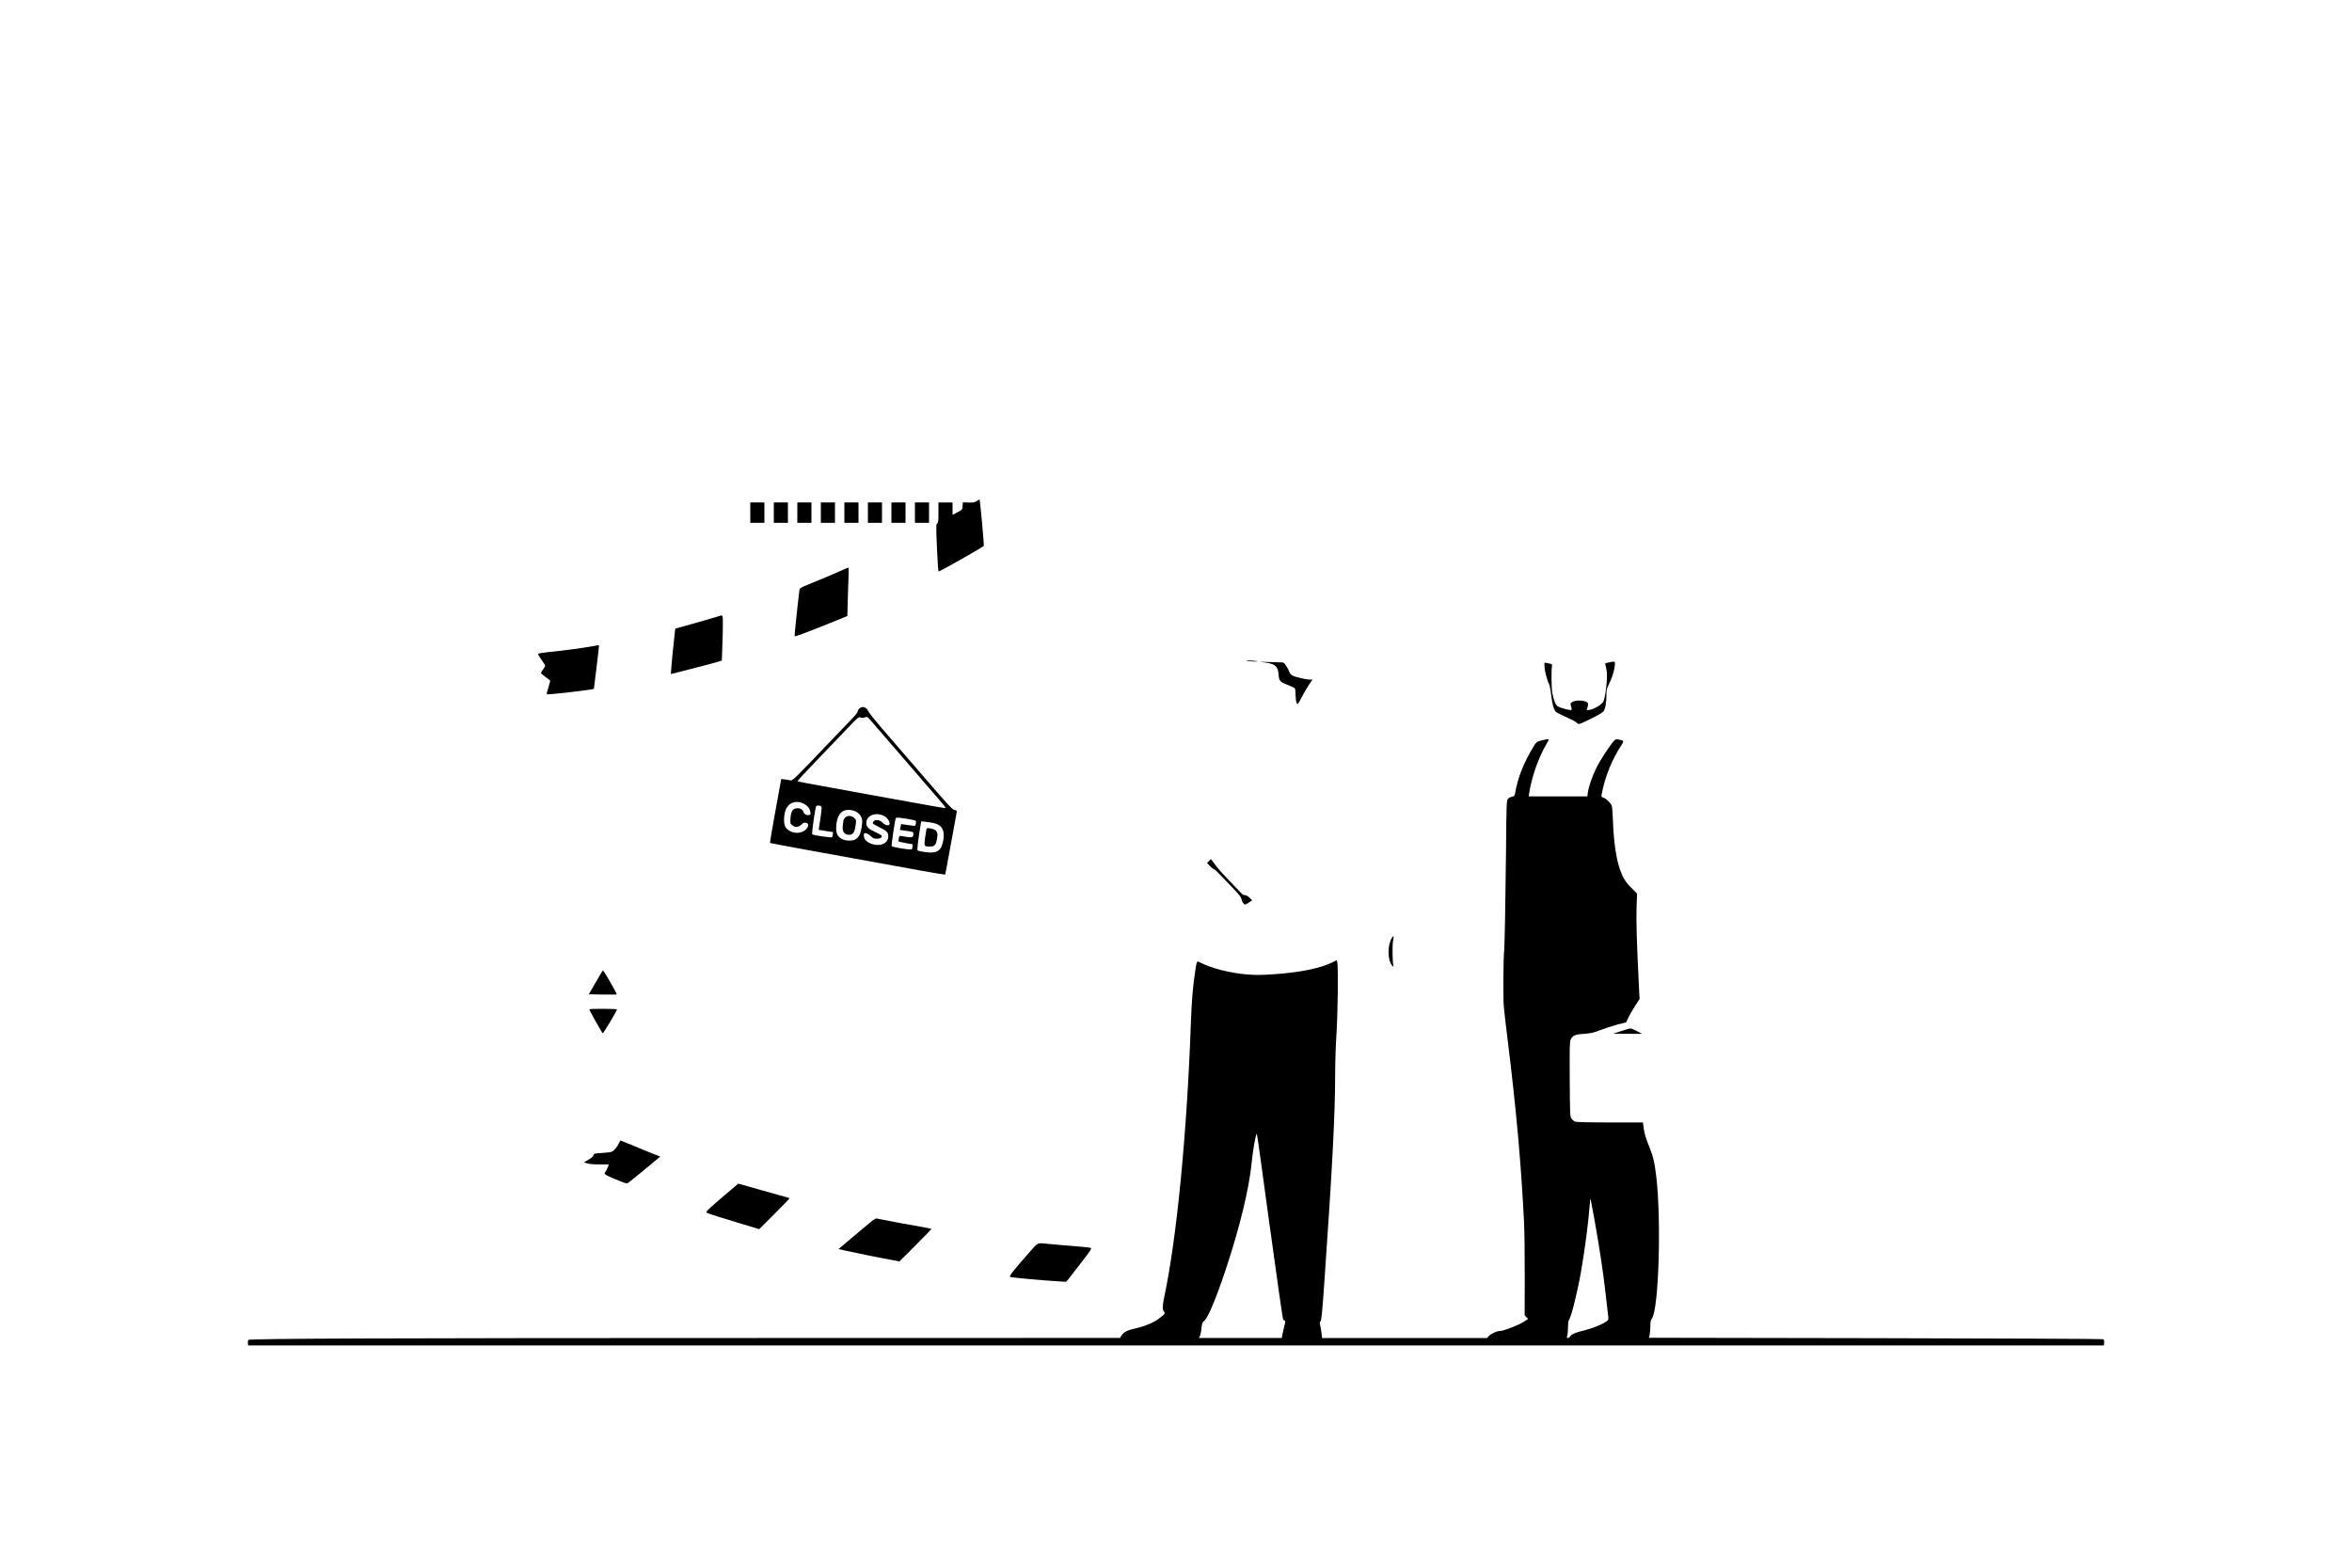 <?xml version="1.0" standalone="no"?>
<!DOCTYPE svg PUBLIC "-//W3C//DTD SVG 20010904//EN"
 "http://www.w3.org/TR/2001/REC-SVG-20010904/DTD/svg10.dtd">
<svg version="1.0" xmlns="http://www.w3.org/2000/svg"
 width="3000pt" height="2000pt" viewBox="0 0 3000 2000"
 preserveAspectRatio="xMidYMid meet">

<g transform="translate(0,2000) scale(0.1,-0.1)"
fill="#000000" stroke="none">
<path d="M12460 13608 c-29 -18 -48 -21 -107 -19 l-72 2 -3 -46 c-3 -47 -4
-47 -65 -80 l-63 -33 0 79 0 79 -90 0 -90 0 0 -130 c0 -108 -3 -130 -16 -138
-14 -8 -15 -37 -3 -310 8 -187 16 -302 22 -302 18 0 537 294 576 326 4 3 -35
446 -48 544 l-6 50 -35 -22z"/>
<path d="M9570 13460 l0 -130 90 0 90 0 0 130 0 130 -90 0 -90 0 0 -130z"/>
<path d="M9870 13460 l0 -130 90 0 90 0 0 130 0 130 -90 0 -90 0 0 -130z"/>
<path d="M10170 13460 l0 -130 90 0 90 0 0 130 0 130 -90 0 -90 0 0 -130z"/>
<path d="M10470 13460 l0 -130 90 0 90 0 0 130 0 130 -90 0 -90 0 0 -130z"/>
<path d="M10770 13460 l0 -130 90 0 90 0 0 130 0 130 -90 0 -90 0 0 -130z"/>
<path d="M11070 13460 l0 -130 90 0 90 0 0 130 0 130 -90 0 -90 0 0 -130z"/>
<path d="M11370 13460 l0 -130 90 0 90 0 0 130 0 130 -90 0 -90 0 0 -130z"/>
<path d="M11670 13460 l0 -130 90 0 90 0 0 130 0 130 -90 0 -90 0 0 -130z"/>
<path d="M10715 12714 c-55 -25 -176 -77 -270 -115 -267 -109 -243 -96 -250
-143 -16 -119 -64 -571 -60 -574 6 -6 185 61 451 169 l222 90 6 227 c3 125 8
264 10 310 2 45 1 82 -3 81 -3 0 -51 -20 -106 -45z"/>
<path d="M9175 12141 c-17 -7 -342 -101 -511 -147 l-51 -14 -22 -203 c-12
-111 -25 -241 -28 -289 l-6 -87 249 63 c137 35 283 74 325 86 l76 22 6 172 c4
94 7 224 7 289 0 123 -1 125 -45 108z"/>
<path d="M7520 11749 c-114 -20 -345 -50 -533 -69 -64 -7 -120 -16 -123 -21
-3 -5 15 -37 39 -71 24 -35 47 -68 50 -74 4 -6 -7 -29 -23 -50 -16 -21 -29
-43 -30 -49 0 -5 25 -28 56 -50 31 -22 58 -43 61 -48 2 -4 -8 -44 -22 -88 -15
-44 -24 -83 -21 -86 9 -10 594 58 601 69 2 5 66 532 65 546 0 6 -3 11 -7 11
-5 -1 -55 -10 -113 -20z"/>
<path d="M15900 11571 c24 -9 147 -15 139 -7 -2 2 -40 6 -84 9 -50 4 -71 3
-55 -2z"/>
<path d="M16121 11550 c138 -16 178 -47 186 -143 8 -100 13 -105 146 -157 31
-12 61 -28 64 -34 4 -6 8 -45 8 -86 1 -42 7 -85 14 -99 13 -23 15 -20 65 75
28 55 71 127 94 162 l43 62 -31 0 c-49 0 -181 30 -221 50 -24 13 -39 29 -43
47 -4 15 -21 49 -39 75 -31 47 -34 48 -82 48 -27 0 -102 2 -165 5 -105 4 -109
3 -39 -5z"/>
<path d="M20517 11548 c-39 -8 -47 -13 -41 -27 4 -9 12 -47 18 -84 12 -84 -15
-331 -43 -386 -20 -40 -111 -95 -175 -107 -38 -7 -39 -6 -32 17 19 60 18 67
-6 82 -41 27 -155 26 -188 -1 -21 -17 -22 -21 -10 -56 6 -20 9 -40 6 -43 -11
-11 -154 28 -180 48 -26 20 -49 79 -66 169 -12 58 -14 304 -4 344 5 21 1 24
-45 33 l-51 10 0 -46 c0 -52 32 -176 57 -225 9 -17 22 -82 29 -146 14 -121 33
-187 63 -214 10 -9 69 -39 132 -66 63 -28 122 -59 131 -71 22 -26 26 -24 193
58 72 35 138 75 148 88 23 32 37 109 37 205 0 62 5 86 25 126 41 79 73 177 81
243 7 69 10 67 -79 49z"/>
<path d="M10960 10960 c-11 -11 -20 -28 -20 -37 0 -10 -29 -47 -63 -83 -35
-36 -173 -180 -307 -320 -425 -446 -462 -482 -485 -476 -11 3 -43 9 -70 12
l-50 6 -17 -93 c-9 -52 -42 -235 -74 -407 -31 -172 -55 -314 -53 -316 2 -2
195 -38 429 -81 234 -42 531 -96 660 -120 665 -123 1141 -207 1145 -203 3 2
34 168 70 369 36 200 69 383 74 406 8 41 8 42 -25 50 -27 7 -76 59 -271 284
-131 151 -306 354 -389 450 -82 96 -212 246 -288 334 -76 88 -144 174 -151
192 -22 53 -78 70 -115 33z m72 -112 c27 10 32 8 58 -21 33 -38 374 -432 615
-712 95 -110 216 -249 268 -310 53 -60 92 -111 88 -113 -11 -4 -96 11 -956
167 -890 162 -926 169 -933 175 -2 3 103 117 234 253 132 137 308 321 393 410
145 153 155 161 178 150 18 -8 32 -8 55 1z m-782 -1100 c50 -26 77 -59 86
-105 5 -25 3 -34 -10 -39 -30 -11 -67 5 -77 35 -12 35 -45 54 -89 49 -49 -5
-71 -41 -77 -125 -5 -67 -4 -71 22 -91 39 -31 80 -28 116 8 24 24 36 28 59 23
64 -12 16 -100 -67 -122 -76 -21 -169 15 -198 75 -25 53 -16 177 17 235 43 77
132 100 218 57z m230 -62 c-1 -17 -9 -85 -19 -151 -11 -66 -18 -121 -18 -122
1 0 43 -7 92 -15 l90 -13 -2 -29 c-1 -16 -6 -33 -10 -37 -10 -9 -241 25 -253
37 -9 10 38 343 51 360 5 6 22 9 39 6 26 -4 30 -8 30 -36z m406 -27 c53 -14
100 -62 110 -113 8 -46 -13 -165 -36 -204 -30 -49 -66 -67 -131 -66 -64 1
-110 22 -143 67 -37 50 -22 211 26 272 39 50 94 64 174 44z m396 -72 c39 -21
74 -78 64 -104 -9 -23 -61 -9 -89 22 -29 33 -87 44 -111 20 -9 -10 -15 -22
-13 -29 2 -6 40 -29 86 -51 93 -45 111 -64 111 -115 0 -95 -114 -139 -230 -89
-62 27 -86 62 -81 117 2 25 50 12 85 -23 30 -29 42 -35 79 -35 46 0 75 19 62
40 -4 6 -40 26 -79 44 -90 41 -116 67 -116 118 0 98 125 144 232 85z m286 -33
c59 -10 110 -21 113 -26 7 -11 0 -56 -10 -63 -4 -2 -45 2 -92 10 -46 7 -85 12
-85 12 -1 -1 -4 -18 -8 -38 l-7 -37 86 -12 c83 -12 85 -13 85 -39 0 -42 -14
-49 -78 -39 -31 4 -67 10 -79 13 -19 4 -23 0 -29 -30 -3 -20 -4 -38 -2 -41 4
-3 161 -34 176 -34 8 0 0 -60 -9 -65 -17 -11 -250 27 -256 41 -5 13 43 340 53
355 7 12 18 12 142 -7z m344 -55 c102 -22 142 -94 120 -217 -23 -137 -78 -174
-229 -153 -48 7 -93 16 -98 21 -10 8 2 108 44 369 1 5 101 -7 163 -20z"/>
<path d="M10780 9570 c-11 -11 -20 -26 -21 -32 0 -7 -4 -35 -8 -63 -13 -80 16
-125 80 -125 51 0 72 34 85 137 6 47 4 54 -19 77 -33 33 -88 35 -117 6z"/>
<path d="M11816 9417 c-2 -12 -10 -62 -17 -110 -14 -103 -12 -107 62 -107 58
0 75 18 90 93 19 94 -2 126 -93 140 -31 5 -37 3 -42 -16z"/>
<path d="M19656 10552 c-57 -16 -61 -20 -99 -82 -122 -200 -201 -402 -232
-591 -5 -32 -10 -38 -39 -43 -18 -4 -42 -16 -52 -27 -18 -20 -19 -54 -25 -698
-7 -658 -17 -1180 -24 -1251 -10 -87 -13 -606 -4 -700 5 -58 27 -249 49 -425
110 -886 175 -1615 210 -2345 5 -107 9 -414 8 -683 l-1 -487 22 -24 22 -23
-66 -42 c-62 -40 -250 -111 -292 -111 -39 0 -111 -32 -138 -60 l-29 -30 -1052
0 -1051 0 -7 63 c-4 34 -12 79 -17 100 -8 31 -7 41 4 50 12 10 23 116 51 527
100 1433 136 2118 136 2626 0 138 7 370 17 515 17 275 24 864 10 912 l-7 27
-48 -24 c-163 -81 -428 -135 -784 -157 -141 -9 -218 -9 -318 0 -207 17 -446
78 -583 147 -55 29 -50 36 -72 -105 -30 -195 -45 -375 -55 -656 -51 -1422
-180 -2750 -340 -3502 -24 -113 -25 -161 -4 -185 21 -22 12 -34 -69 -94 -67
-50 -186 -98 -304 -124 -97 -21 -140 -44 -168 -88 l-20 -31 -4400 -1 c-4888 0
-6706 -7 -6718 -24 -4 -6 -6 -24 -5 -41 l3 -30 11835 0 11835 0 3 36 c2 28 -1
38 -15 44 -10 4 -1317 10 -2904 13 l-2886 5 8 36 c5 20 9 69 9 109 0 57 4 79
20 101 88 118 122 1257 55 1818 -22 182 -40 255 -96 392 -35 86 -54 149 -62
207 l-11 84 -423 0 c-278 0 -430 4 -445 11 -13 6 -32 22 -43 37 -19 26 -20 45
-23 504 -2 416 -1 482 13 508 26 51 58 64 169 71 87 5 116 12 208 47 59 23
157 55 218 71 l111 28 30 63 c16 34 55 101 86 149 l56 86 -12 235 c-24 479
-33 799 -26 953 l6 157 -73 73 c-75 73 -110 131 -149 245 -45 130 -76 352 -85
596 -3 94 -10 185 -15 203 -11 36 -77 100 -112 108 -22 6 -24 9 -16 49 39 212
131 438 247 614 40 60 38 65 -32 77 -38 6 -43 4 -69 -27 -52 -61 -168 -240
-213 -330 -52 -104 -100 -241 -110 -315 l-7 -53 -374 0 -375 0 7 43 c33 209
117 447 220 625 35 61 36 62 13 61 -13 0 -50 -8 -82 -17z m-3582 -5307 c21
-154 46 -341 57 -415 10 -74 27 -200 38 -280 130 -946 193 -1385 199 -1388 29
-10 31 -18 17 -67 -7 -28 -19 -76 -25 -107 l-11 -58 -529 0 -529 0 14 26 c7
15 17 60 20 100 6 62 11 76 31 89 47 31 151 277 278 658 180 542 298 1029 331
1363 15 158 54 379 65 367 4 -4 24 -134 44 -288z m4260 -786 c61 -335 111
-662 141 -924 14 -121 29 -254 34 -295 10 -71 9 -76 -12 -93 -47 -38 -173 -90
-280 -117 -124 -30 -171 -50 -190 -80 -6 -11 -19 -20 -29 -20 -14 0 -15 5 -7
32 5 18 9 67 9 108 0 42 4 80 9 85 29 29 105 332 155 610 47 266 97 640 112
853 4 51 8 91 10 89 2 -2 24 -113 48 -248z"/>
<path d="M15420 9015 l-24 -25 39 -40 c22 -22 44 -40 51 -40 6 0 37 -28 69
-62 32 -35 108 -113 168 -175 83 -86 109 -120 112 -144 4 -31 30 -69 47 -69 5
0 27 12 49 27 l40 26 -33 34 c-20 21 -42 33 -58 33 -18 0 -36 11 -55 33 -16
17 -86 91 -156 163 -70 72 -138 149 -153 170 -14 21 -36 51 -49 67 l-23 27
-24 -25z"/>
<path d="M17754 8035 c-58 -89 -57 -289 3 -353 19 -21 23 -23 17 -7 -13 36
-17 270 -5 325 13 62 9 72 -15 35z"/>
<path d="M7598 7467 l-88 -152 177 -3 c97 -1 178 -1 180 2 6 5 -167 306 -176
306 -3 0 -45 -69 -93 -153z"/>
<path d="M7517 7124 c-5 -5 153 -287 171 -306 6 -6 182 288 182 305 0 8 -344
10 -353 1z"/>
<path d="M20675 6845 l-100 -33 185 -1 185 -1 -65 35 c-35 19 -73 35 -85 34
-11 0 -65 -15 -120 -34z"/>
<path d="M7895 5416 c-17 -41 -59 -92 -89 -108 -11 -7 -68 -14 -126 -17 -99
-6 -104 -7 -110 -29 -3 -15 -25 -35 -64 -57 l-58 -33 38 -13 c25 -9 85 -14
160 -14 l121 0 -19 -45 c-11 -25 -23 -49 -29 -54 -21 -22 -2 -35 132 -91 122
-51 143 -57 161 -46 17 11 267 215 376 308 l34 28 -89 34 c-48 19 -161 65
-250 103 -90 37 -165 68 -168 68 -3 0 -12 -15 -20 -34z"/>
<path d="M9245 4754 c-229 -197 -249 -216 -230 -226 19 -11 214 -73 465 -148
l204 -61 193 193 c106 106 193 196 193 200 0 3 -15 9 -32 13 -18 4 -165 45
-326 91 -161 46 -294 84 -295 84 -1 0 -79 -66 -172 -146z"/>
<path d="M11090 4397 c-41 -34 -147 -123 -235 -197 l-159 -135 74 -17 c85 -20
466 -98 609 -123 l93 -18 204 204 c112 112 204 206 204 209 0 4 -35 12 -77 19
-100 16 -603 110 -623 116 -9 3 -48 -22 -90 -58z"/>
<path d="M13138 4033 c-234 -267 -272 -317 -252 -324 20 -8 416 -45 601 -55
l112 -7 28 33 c15 19 90 115 166 214 130 170 137 181 115 187 -13 4 -120 14
-238 24 -118 9 -253 21 -300 26 -142 15 -127 21 -232 -98z"/>
</g>
</svg>
